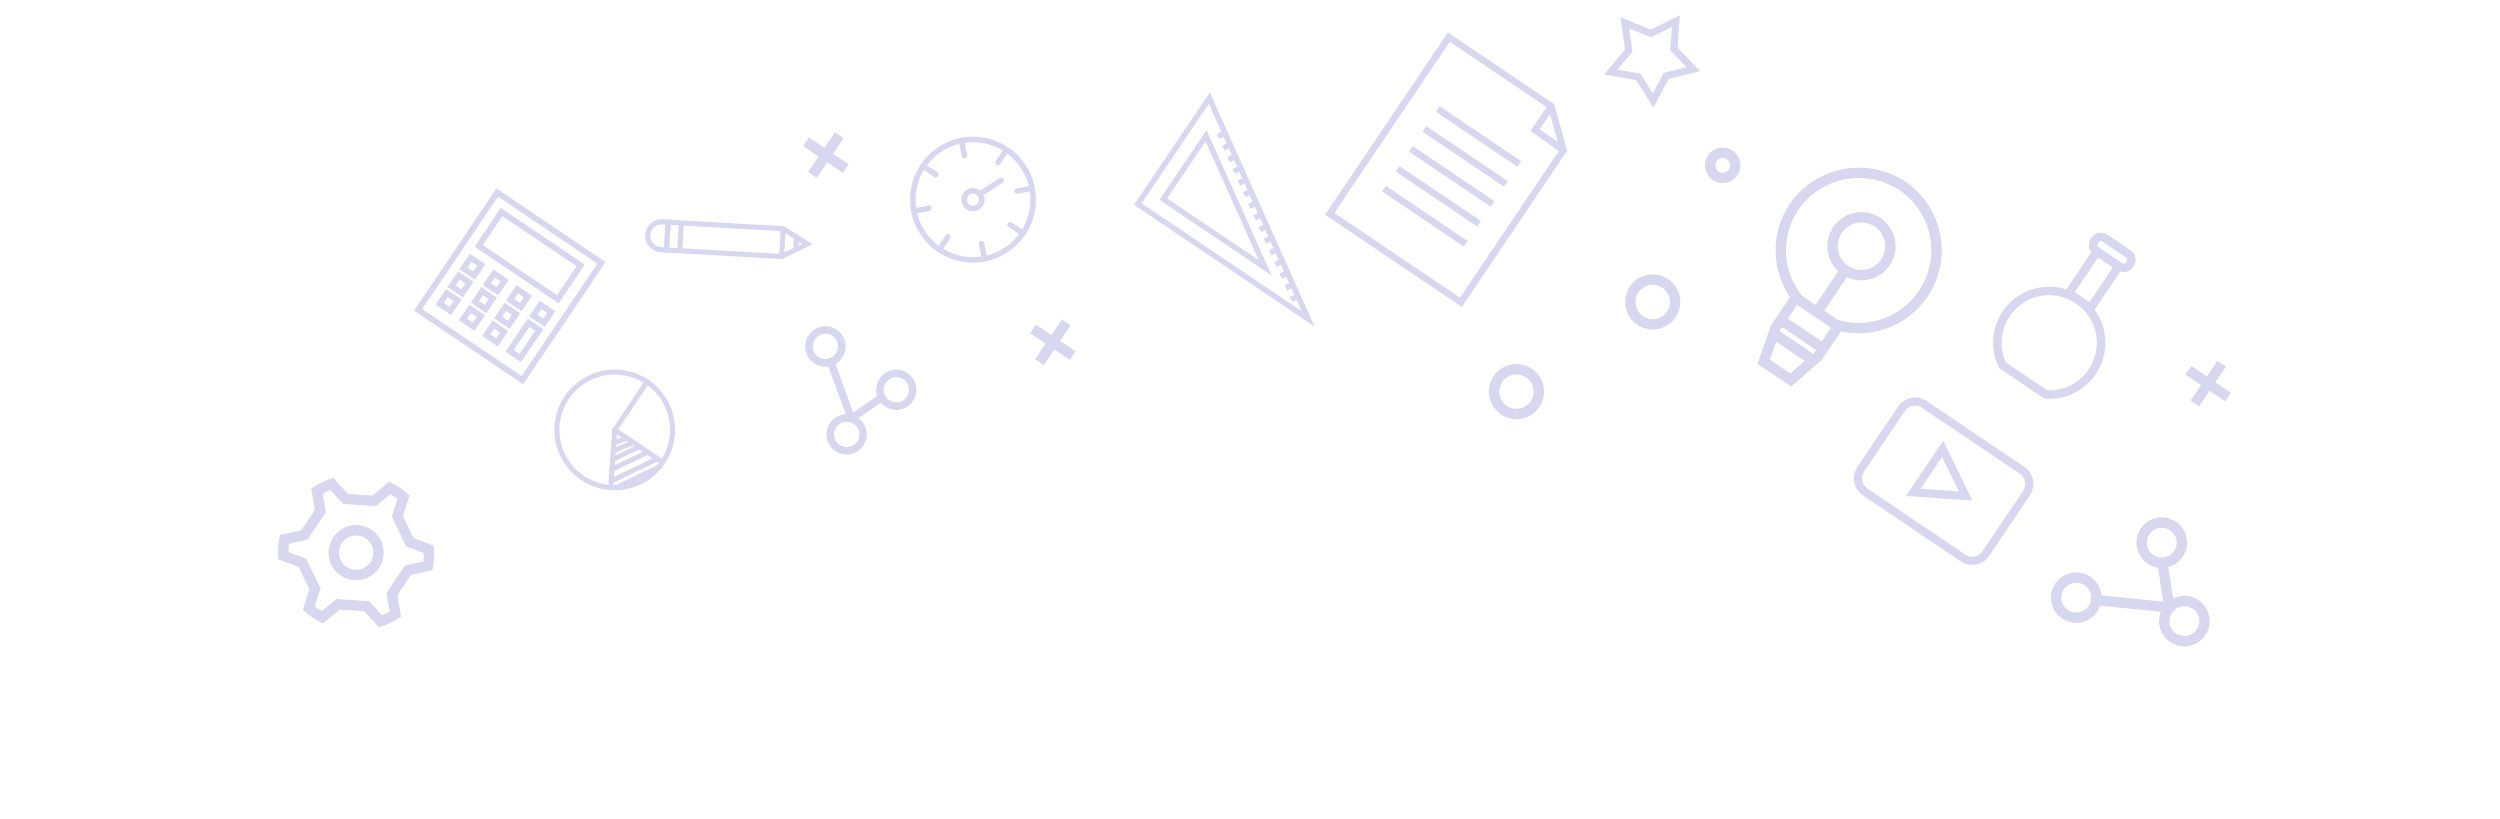 <svg height="118" viewBox="0 0 360 118" width="360" xmlns="http://www.w3.org/2000/svg" xmlns:xlink="http://www.w3.org/1999/xlink"><clipPath id="a"><path d="m0 84h360v118h-360z"/></clipPath><g clip-path="url(#a)" opacity=".55" transform="translate(0 -84)"><g fill="#6667c3" opacity=".47" transform="matrix(.829 .559 -.559 .829 257.852 -263.902)"><path d="m168.083 135.286h-18.969v-21.234h18.969zm-18.113-.856h17.258v-19.522h-17.258z" transform="translate(-93.955 301.144)"/><path d="m167.371 124.261h-14.6v-6.739h14.6zm-13.746-.856h12.89v-5.027h-12.89z" transform="translate(-95.525 299.654)"/><path d="m176.762 142.637h-2.71v-5.737h2.71zm-1.854-.856h1v-4.029h-1z" transform="translate(-104.666 291.332)"/><path d="m155.48 134.169h-2.71v-2.71h2.71zm-1.854-.856h1v-1h-1z" transform="translate(-95.525 293.668)"/><path d="m162.573 134.169h-2.71v-2.71h2.71zm-1.854-.856h1v-1h-1z" transform="translate(-98.572 293.668)"/><path d="m169.668 134.169h-2.71v-2.71h2.71zm-1.854-.856h1v-1h-1z" transform="translate(-101.619 293.668)"/><path d="m155.48 144.919h-2.71v-2.71h2.71zm-1.854-.856h1v-1h-1z" transform="translate(-95.525 289.051)"/><path d="m162.573 144.919h-2.71v-2.71h2.71zm-1.854-.856h1v-1h-1z" transform="translate(-98.572 289.051)"/><path d="m169.668 144.919h-2.71v-2.71h2.71zm-1.854-.856h1v-1h-1z" transform="translate(-101.619 289.051)"/><path d="m155.48 139.544h-2.71v-2.71h2.71zm-1.854-.856h1v-1h-1z" transform="translate(-95.525 291.359)"/><path d="m162.573 139.544h-2.71v-2.71h2.71zm-1.854-.856h1v-1h-1z" transform="translate(-98.572 291.359)"/><path d="m169.668 139.544h-2.71v-2.71h2.71zm-1.854-.856h1v-1h-1z" transform="translate(-101.619 291.359)"/><path d="m176.762 134.169h-2.71v-2.71h2.71zm-1.854-.856h1v-1h-1z" transform="translate(-104.666 293.668)"/><path d="m324.689 354.675a8.692 8.692 0 1 1 8.692-8.693 8.7 8.7 0 0 1 -8.692 8.693zm0-16.656a7.963 7.963 0 1 0 7.963 7.963 7.972 7.972 0 0 0 -7.963-7.963z" transform="translate(-235.955 88.523)"/><path d="m341.815 346.347h-8.328a.365.365 0 0 1 -.365-.365v-8.328a.365.365 0 1 1 .729 0v7.963h7.963a.365.365 0 0 1 0 .729z" transform="translate(-244.752 88.523)"/><path d="m337.652 362.355a.365.365 0 0 1 -.317-.182l-4.164-7.211a.365.365 0 0 1 .631-.365l4.164 7.211a.364.364 0 0 1 -.315.547z" transform="translate(-244.752 79.726)"/><path d="m335.409 356.764a.364.364 0 0 1 -.3-.575l1.147-1.62a.365.365 0 0 1 .6.422l-1.147 1.619a.365.365 0 0 1 -.3.154z" transform="translate(-245.74 79.726)"/><path d="m336.589 357.757a.364.364 0 0 1 -.3-.565l1.711-2.612a.365.365 0 0 1 .61.4l-1.713 2.612a.364.364 0 0 1 -.308.165z" transform="translate(-246.346 79.726)"/><path d="m337.955 358.75a.365.365 0 0 1 -.315-.549l2.112-3.605a.365.365 0 0 1 .63.369l-2.112 3.605a.364.364 0 0 1 -.315.18z" transform="translate(-247.047 79.726)"/><path d="m339.334 360.069a.361.361 0 0 1 -.184-.05.365.365 0 0 1 -.131-.5l2.881-4.919a.365.365 0 0 1 .63.369l-2.886 4.925a.364.364 0 0 1 -.31.175z" transform="translate(-247.756 79.726)"/><path d="m341.222 361.4a.365.365 0 0 1 -.314-.549l3.669-6.251a.365.365 0 0 1 .629.37l-3.669 6.251a.365.365 0 0 1 -.315.179z" transform="translate(-248.726 79.726)"/><path d="m343.4 362.732a.358.358 0 0 1 -.183-.05.365.365 0 0 1 -.132-.5l3.509-6.039a.365.365 0 1 1 .631.367l-3.509 6.039a.365.365 0 0 1 -.316.183z" transform="translate(-249.842 78.931)"/><path d="m351.835 375.34-2.427-4.082 14.673-8.723 4.881-.14-2.455 4.221zm-1.411-3.823 1.67 2.808 13.87-8.246 1.69-2.905-3.36.1z" transform="translate(-271.535 34.018)"/><path d="m348.667 384.608a2.382 2.382 0 0 1 -.589-.074 2.356 2.356 0 0 1 -1.455-1.087 2.376 2.376 0 0 1 .827-3.253l1.016-.6 2.427 4.081-1.016.6a2.358 2.358 0 0 1 -1.21.333zm-1.408-1.54a1.636 1.636 0 0 0 2.239.569l.38-.226-1.67-2.808-.379.225a1.636 1.636 0 0 0 -.569 2.239z" transform="translate(-269.955 25.31)"/><path d="m0 0h.74v4.008h-.74z" transform="matrix(.86 -.511 .511 .86 79.703 404.62)"/><path d="m0 0h.74v4.008h-.74z" transform="matrix(.86 -.511 .511 .86 92.334 397.11)"/><path d="m0 0h.74v1.918h-.74z" transform="matrix(.86 -.511 .511 .86 94.52 396.935)"/><path d="m346.131 331.531a2.922 2.922 0 0 1 -.96-.163 2.912 2.912 0 1 1 2.225-.129 2.9 2.9 0 0 1 -1.265.292zm-.006-4.729a1.816 1.816 0 1 0 .793 3.45 1.816 1.816 0 0 0 -.793-3.45z" transform="translate(-238.955 78.961)"/><path d="m362.491 330.8a2.936 2.936 0 0 1 -.959-.162 2.9 2.9 0 1 1 .959.162zm-.005-4.728a1.815 1.815 0 1 0 .794 3.449 1.815 1.815 0 0 0 -.794-3.449z" transform="translate(-243.359 79.158)"/><path d="m359.288 343.555a2.936 2.936 0 0 1 -.959-.162 2.9 2.9 0 1 1 .959.162zm0-4.73a1.821 1.821 0 1 0 .6.1 1.8 1.8 0 0 0 -.604-.1z" transform="translate(-242.498 75.725)"/><path d="m356.589 337.071a.543.543 0 0 1 -.322-.105l-7.007-5.091a.548.548 0 1 1 .644-.886l6.433 4.674 1.682-4.305a.548.548 0 1 1 1.021.4l-1.941 4.966a.546.546 0 0 1 -.356.326.533.533 0 0 1 -.154.021z" transform="translate(-240.521 77.568)"/><path d="m202.929 381.322a9.07 9.07 0 1 1 9.069-9.07 9.08 9.08 0 0 1 -9.069 9.07zm0-17.337a8.267 8.267 0 1 0 8.267 8.267 8.277 8.277 0 0 0 -8.267-8.267z" transform="translate(-89.955 5.918)"/><path d="m210.46 366.185a.4.4 0 0 1 -.4-.4v-2.2a.4.4 0 1 1 .8 0v2.2a.4.4 0 0 1 -.4.4z" transform="translate(-97.487 5.918)"/><path d="m210.46 394.473a.4.4 0 0 1 -.4-.4v-2.2a.4.4 0 1 1 .8 0v2.2a.4.4 0 0 1 -.4.4z" transform="translate(-97.487 -7.233)"/><path d="m224.748 380.185h-2.2a.4.4 0 1 1 0-.8h2.2a.4.4 0 1 1 0 .8z" transform="translate(-103.106 -1.613)"/><path d="m196.46 380.185h-2.2a.4.4 0 1 1 0-.8h2.2a.4.4 0 1 1 0 .8z" transform="translate(-89.955 -1.613)"/><path d="m200.561 370.285a.4.4 0 0 1 -.284-.118l-1.556-1.556a.4.4 0 0 1 .568-.568l1.556 1.556a.4.4 0 0 1 -.284.685z" transform="translate(-92.161 3.712)"/><path d="m220.563 390.288a.4.4 0 0 1 -.284-.118l-1.556-1.556a.4.4 0 1 1 .567-.568l1.556 1.556a.4.4 0 0 1 -.284.685z" transform="translate(-101.46 -5.587)"/><path d="m219.007 370.285a.4.4 0 0 1 -.284-.685l1.556-1.556a.4.4 0 1 1 .567.568l-1.556 1.556a.4.4 0 0 1 -.283.117z" transform="translate(-101.46 3.712)"/><path d="m199 390.288a.4.4 0 0 1 -.284-.685l1.556-1.556a.4.4 0 0 1 .568.568l-1.556 1.556a.4.4 0 0 1 -.284.117z" transform="translate(-92.161 -5.587)"/><path d="m209.357 380.351a1.671 1.671 0 1 1 1.671-1.671 1.673 1.673 0 0 1 -1.671 1.671zm0-2.54a.868.868 0 1 0 .868.868.869.869 0 0 0 -.868-.867z" transform="translate(-96.384 -.51)"/><path d="m211.158 375a.4.4 0 0 1 -.156-.032.4.4 0 0 1 -.213-.526l1.428-3.366a.4.4 0 0 1 .739.314l-1.428 3.366a.4.4 0 0 1 -.37.244z" transform="translate(-97.811 2.361)"/><path d="m130.955 239.557h-31.386v-19.536zm-30.586-.8h27.788l-27.788-17.3z" transform="translate(33.045 126.265)"/><path d="m124.021 241.081h-19.494v-12.133zm-18.694-.8h15.9l-15.9-9.894z" transform="translate(30.73 122.097)"/><path d="m0 0h1.103v.8h-1.103z" transform="matrix(.475 -.88 .88 .475 136.811 350.695)"/><path d="m0 0h1.103v.8h-1.103z" transform="matrix(.475 -.88 .88 .475 138.371 351.666)"/><path d="m0 0h1.103v.8h-1.103z" transform="matrix(.475 -.88 .88 .475 139.93 352.636)"/><path d="m0 0h1.103v.8h-1.103z" transform="matrix(.475 -.88 .88 .475 141.49 353.607)"/><path d="m0 0h1.103v.8h-1.103z" transform="matrix(.475 -.88 .88 .475 143.049 354.577)"/><path d="m0 0h1.103v.8h-1.103z" transform="matrix(.475 -.88 .88 .475 144.609 355.549)"/><path d="m0 0h1.103v.8h-1.103z" transform="matrix(.475 -.88 .88 .475 146.168 356.518)"/><path d="m0 0h1.103v.8h-1.103z" transform="matrix(.475 -.88 .88 .475 147.728 357.49)"/><path d="m0 0h1.103v.8h-1.103z" transform="matrix(.475 -.88 .88 .475 149.287 358.461)"/><path d="m0 0h1.103v.8h-1.103z" transform="matrix(.475 -.88 .88 .475 150.847 359.431)"/><path d="m0 0h1.103v.8h-1.103z" transform="matrix(.475 -.88 .88 .475 152.406 360.401)"/><path d="m0 0h1.103v.8h-1.103z" transform="matrix(.475 -.88 .88 .475 153.966 361.373)"/><path d="m0 0h1.103v.8h-1.103z" transform="matrix(.475 -.88 .88 .475 155.525 362.342)"/><path d="m0 0h1.103v.8h-1.103z" transform="matrix(.474 -.88 .88 .474 157.085 363.314)"/><path d="m0 0h1.103v.799h-1.103z" transform="matrix(.474 -.88 .88 .474 158.645 364.285)"/><path d="m374.939 121.177h-23.762v-31.656h18.442l5.321 4.506zm-22.792-.97h21.822v-25.731l-4.7-3.985h-17.122z" transform="translate(-194.955 230.443)"/><path d="m384.154 95-5.49-.089v-4.64h.97v3.687l4.535.073z" transform="translate(-204.663 230.178)"/><g transform="translate(161.173 329.438)"><path d="m0 0h14.176v.97h-14.176z"/><path d="m0 0h14.176v.97h-14.176z" transform="translate(0 3.459)"/><path d="m0 0h14.176v.97h-14.176z" transform="translate(0 6.919)"/><path d="m0 0h14.176v.97h-14.176z" transform="translate(0 10.378)"/><path d="m0 0h14.176v.97h-14.176z" transform="translate(0 13.837)"/></g><g transform="translate(88.045 .158)"><path d="m137.46 330.284h-5.4a1.734 1.734 0 0 1 -1.732-1.732v-4.708a11.908 11.908 0 0 1 -7.513-11.473 12.11 12.11 0 0 1 11.6-11.579 11.96 11.96 0 0 1 4.778 23.064v4.7a1.734 1.734 0 0 1 -1.733 1.728zm-3-27.992a10.588 10.588 0 0 0 -10.143 10.124 10.414 10.414 0 0 0 7.01 10.2l.5.175v5.762a.232.232 0 0 0 .232.232h5.4a.233.233 0 0 0 .233-.232v-5.753l.5-.175a10.46 10.46 0 0 0 -3.738-20.336z"/><path d="m137.681 334.449h-5.855l-1.483-5.665h8.821zm-4.7-1.5h3.539l.7-2.665h-4.935z"/><path d="m0 0h7.364v1.5h-7.364z" transform="translate(131.079 326.587)"/><path d="m0 0h7.364v1.5h-7.364z" transform="translate(130.958 322.727)"/><path d="m0 0h1.5v7.044h-1.5z" transform="translate(134.017 316.192)"/><path d="m134.767 316.942a4.912 4.912 0 1 1 4.913-4.912 4.918 4.918 0 0 1 -4.913 4.912zm0-8.325a3.412 3.412 0 1 0 3.413 3.413 3.417 3.417 0 0 0 -3.413-3.413z"/></g><path d="m416 234.23h-17a2.955 2.955 0 0 1 -2.951-2.951v-10.494a2.955 2.955 0 0 1 2.951-2.951h17a2.955 2.955 0 0 1 2.951 2.951v10.494a2.954 2.954 0 0 1 -2.951 2.951zm-17-15.216a1.773 1.773 0 0 0 -1.771 1.771v10.494a1.773 1.773 0 0 0 1.771 1.77h17a1.773 1.773 0 0 0 1.771-1.771v-10.493a1.773 1.773 0 0 0 -1.771-1.771z" transform="translate(-155.955 107.596)"/><path d="m406.389 231.758v-9.617l8.329 4.808zm1.18-7.572v5.529l4.787-2.765z" transform="translate(-158.158 106.679)"/><path d="m222.994 65.675h-5.01v-8.513h5.01zm-3.78-1.23h2.55v-6.053h-2.55z" transform="translate(32.767 236.078)"/><path d="m222.251 57.9h-4.032a1.65 1.65 0 0 1 -1.648-1.648v-.175a1.649 1.649 0 0 1 1.648-1.648h4.032a1.65 1.65 0 0 1 1.648 1.648v.175a1.651 1.651 0 0 1 -1.648 1.648zm-4.032-2.24a.418.418 0 0 0 -.418.417v.175a.418.418 0 0 0 .418.418h4.032a.419.419 0 0 0 .418-.418v-.175a.418.418 0 0 0 -.418-.417z" transform="translate(33.022 236.57)"/><path d="m222.884 81.186h-7.839l-.145-.086a8.081 8.081 0 1 1 8.126 0zm-7.5-1.23h7.166a6.851 6.851 0 1 0 -7.166 0z" transform="translate(34.045 234.481)"/><path d="m198.282 77.144a3.97 3.97 0 1 1 3.97-3.97 3.975 3.975 0 0 1 -3.97 3.97zm0-6.44a2.47 2.47 0 1 0 2.47 2.47 2.472 2.472 0 0 0 -2.47-2.474z" transform="translate(-4.955 284.158)"/><path d="m169.333 109.464a3.97 3.97 0 1 1 3.97-3.97 3.975 3.975 0 0 1 -3.97 3.97zm0-6.44a2.47 2.47 0 1 0 2.47 2.47 2.473 2.473 0 0 0 -2.47-2.47z" transform="translate(33.045 230.158)"/><path d="m0 0h1.5v6.905h-1.5z" transform="translate(133.247 385.31)"/><path d="m0 0h6.905v1.5h-6.905z" transform="translate(130.545 388.013)"/><g transform="translate(-75.955 243.158)"><path d="m143.693 230.8a3.97 3.97 0 1 1 3.971-3.97 3.975 3.975 0 0 1 -3.971 3.97zm0-6.441a2.47 2.47 0 1 0 2.471 2.471 2.473 2.473 0 0 0 -2.471-2.474z"/><path d="m143.693 238.087a10.776 10.776 0 0 1 -1.284-.082l-.492-.059-.875-3-3.067-1.773-3.026.733-.3-.392a10.233 10.233 0 0 1 -1.288-2.218l-.189-.452 2.152-2.25v-3.542l-2.161-2.268.2-.457a10.39 10.39 0 0 1 1.306-2.214l.3-.382 3 .73 3.067-1.771.873-2.984.492-.059a10.041 10.041 0 0 1 2.569 0l.491.059.874 2.984 3.067 1.771 3-.73.3.382a10.353 10.353 0 0 1 1.307 2.214l.2.457-2.161 2.268v3.542l2.151 2.25-.188.453a10.225 10.225 0 0 1 -1.29 2.217l-.3.392-3.025-.733-3.067 1.773-.876 3-.491.059a10.779 10.779 0 0 1 -1.269.082zm-.617-1.524a7.956 7.956 0 0 0 1.235 0l.763-2.614 4.107-2.375 2.64.64a8.691 8.691 0 0 0 .617-1.053l-1.877-1.964-.005-4.743 1.878-1.972a8.725 8.725 0 0 0 -.622-1.06l-2.631.64-4.109-2.372-.761-2.6a8.21 8.21 0 0 0 -1.235 0l-.762 2.6-4.108 2.373-2.631-.64a8.725 8.725 0 0 0 -.622 1.06l1.878 1.972v4.743l-1.877 1.964a8.552 8.552 0 0 0 .616 1.053l2.641-.64 4.107 2.375z"/></g><g transform="translate(81.045 206.158)"><path d="m195.712 134.342a3.641 3.641 0 1 1 3.642-3.641 3.646 3.646 0 0 1 -3.642 3.641zm0-5.782a2.141 2.141 0 1 0 2.142 2.141 2.143 2.143 0 0 0 -2.142-2.141z"/><path d="m201.495 120.892a3.641 3.641 0 1 1 3.641-3.641 3.645 3.645 0 0 1 -3.641 3.641zm0-5.782a2.141 2.141 0 1 0 2.141 2.141 2.143 2.143 0 0 0 -2.141-2.141z"/><path d="m210.512 128.437a3.641 3.641 0 1 1 3.641-3.642 3.646 3.646 0 0 1 -3.641 3.642zm0-5.783a2.141 2.141 0 1 0 2.141 2.141 2.144 2.144 0 0 0 -2.141-2.141z"/><path d="m198.282 130.129a.75.75 0 0 1 -.354-1.411l8.483-4.544-3.774-4.07a.75.75 0 0 1 1.1-1.02l4.434 4.783a.75.75 0 0 1 -.2 1.171l-9.339 5a.751.751 0 0 1 -.35.091z"/></g><path d="m0 0h1.5v6.904h-1.5z" transform="translate(91.066 381.243)"/><path d="m0 0h6.905v1.5h-6.905z" transform="translate(88.364 383.945)"/><path d="m393.69 196.1a2.557 2.557 0 1 1 2.557-2.557 2.56 2.56 0 0 1 -2.557 2.557zm0-3.614a1.057 1.057 0 1 0 1.057 1.057 1.058 1.058 0 0 0 -1.057-1.06z" transform="translate(-193.955 120.158)"/><path d="m0 0h1.5v6.905h-1.5z" transform="translate(274.536 297.228)"/><path d="m0 0h6.905v1.5h-6.905z" transform="translate(271.834 299.93)"/><path d="m435.2 200.105.5-4.664-3.143-3.482 4.59-.968 2.339-4.066 2.339 4.066 4.59.968-3.143 3.482.5 4.664-4.282-1.914zm4.282-3.034 3.077 1.375-.357-3.351 2.259-2.5-3.3-.7-1.682-2.921-1.679 2.926-3.3.7 2.26 2.5-.357 3.351z" transform="translate(-256.955 112.303)"/></g></g></svg>
